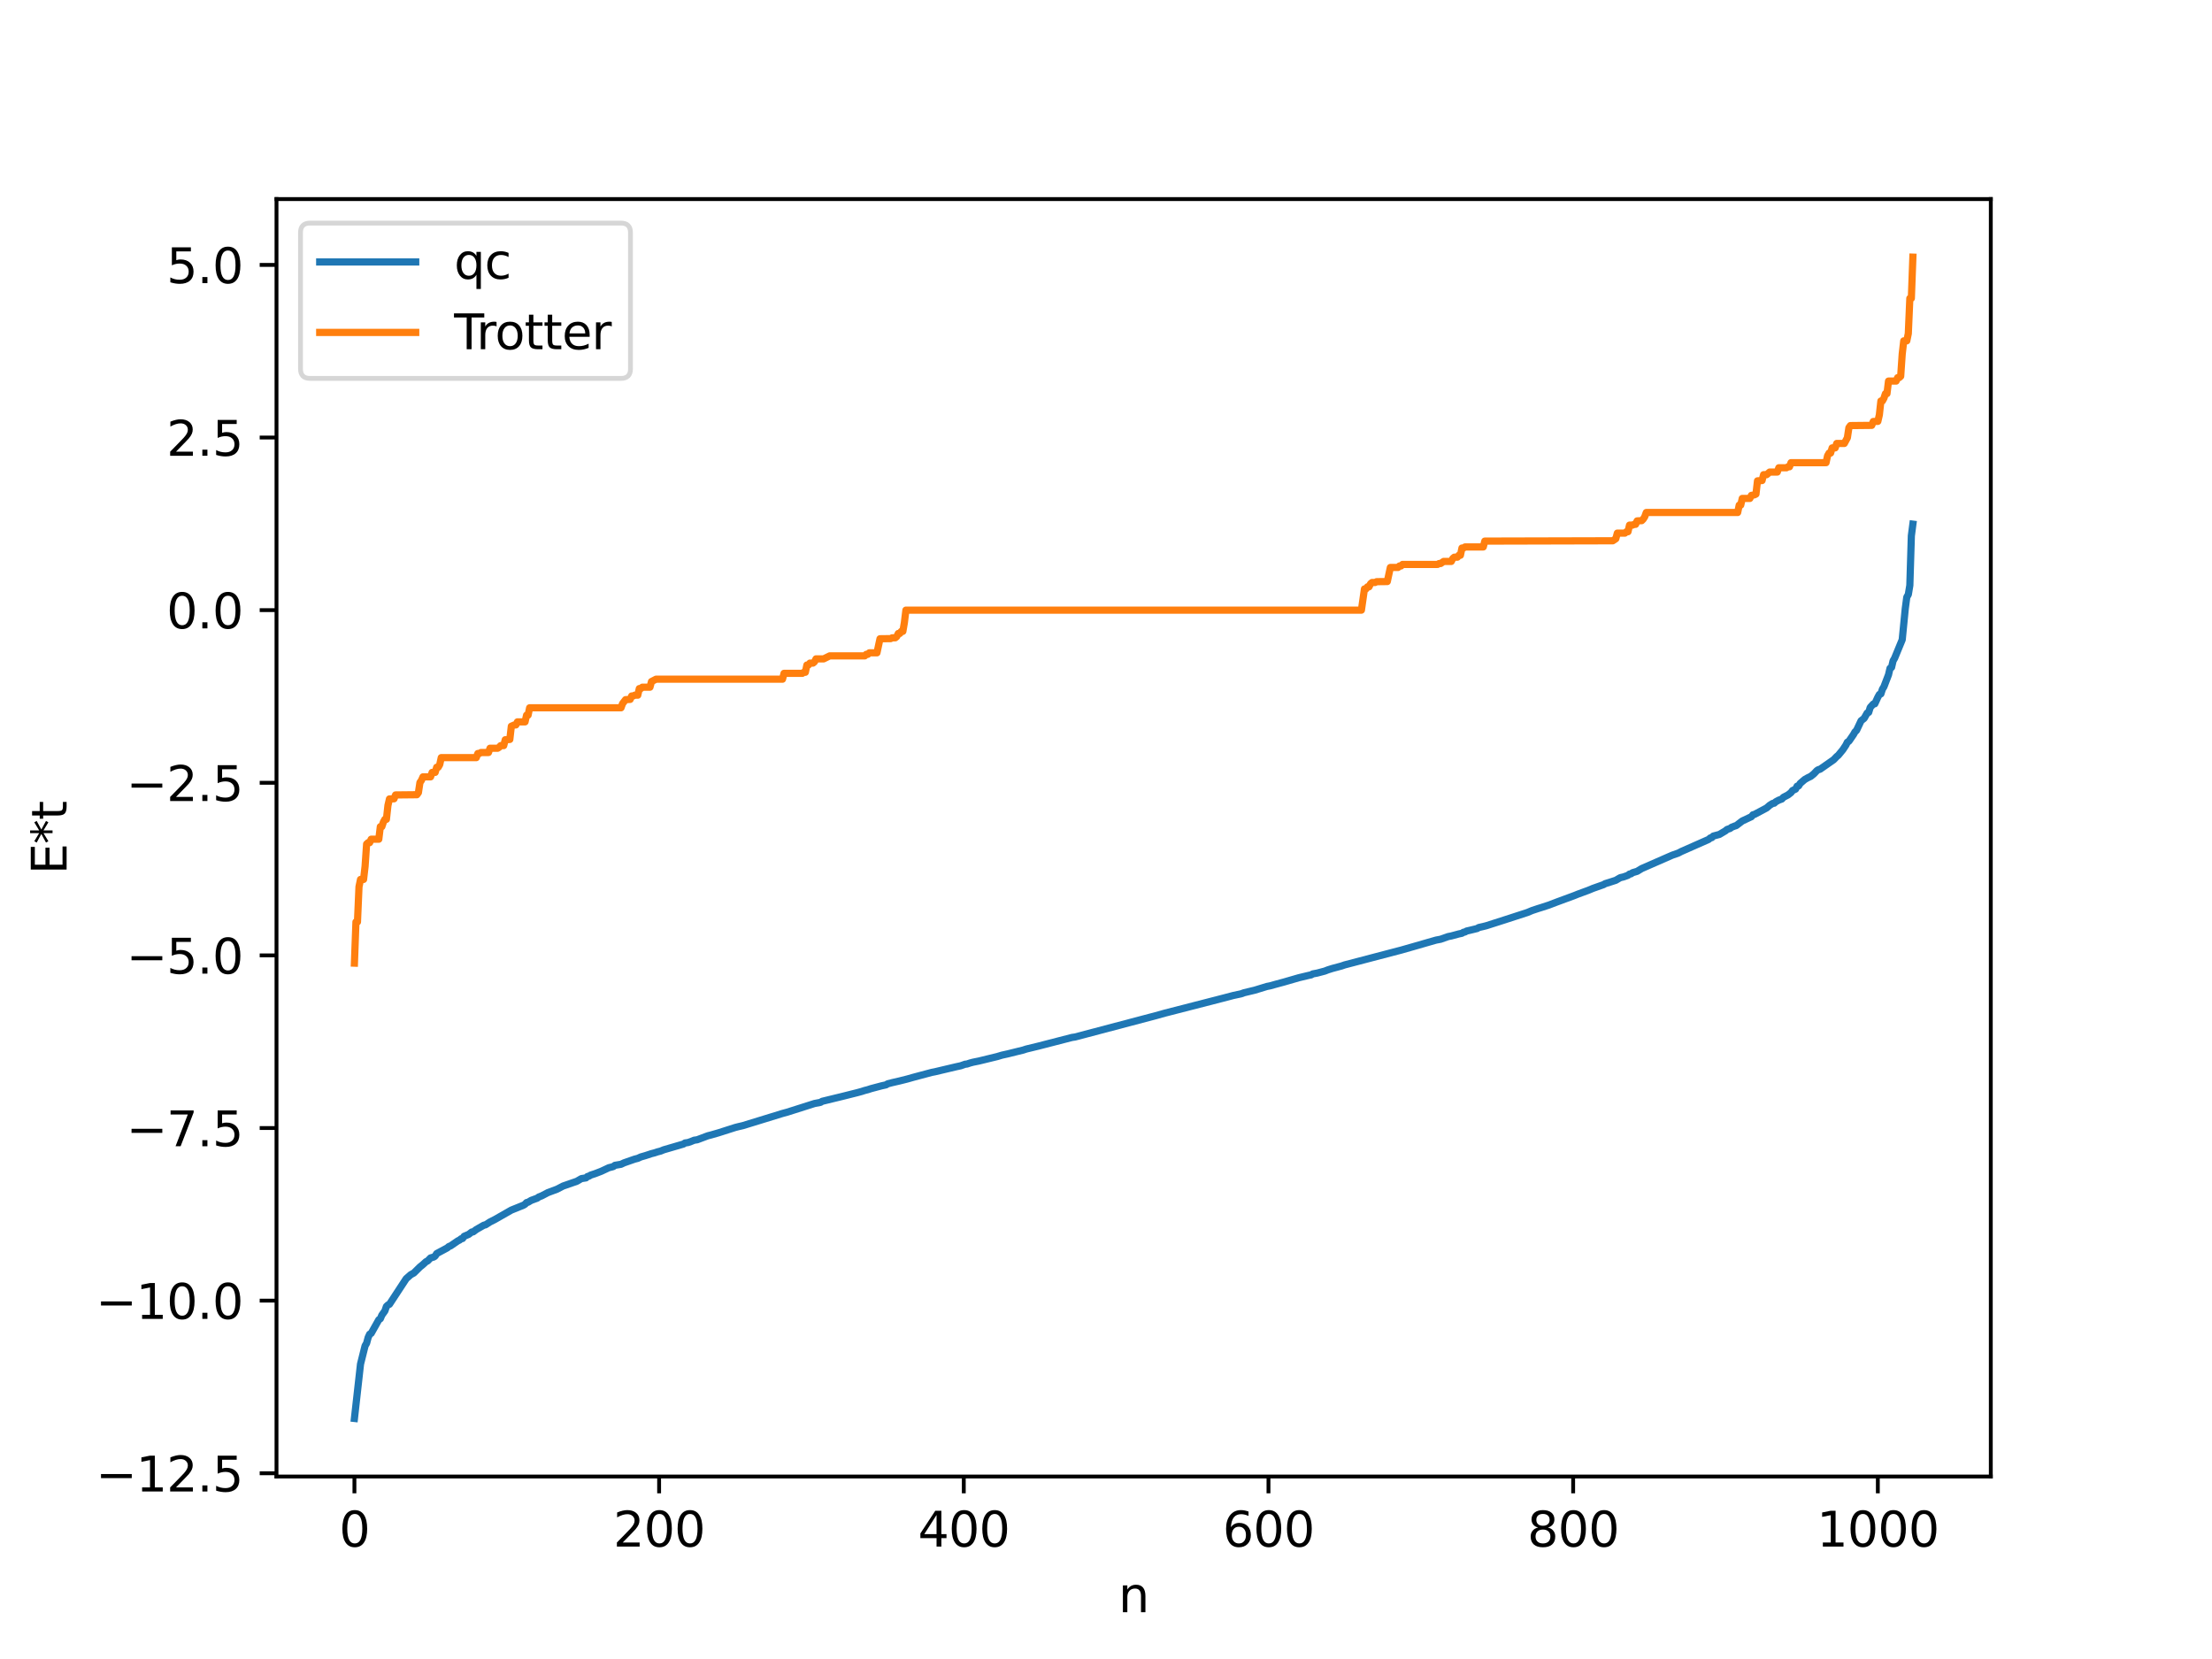 <?xml version="1.0" encoding="utf-8" standalone="no"?>
<!DOCTYPE svg PUBLIC "-//W3C//DTD SVG 1.1//EN"
  "http://www.w3.org/Graphics/SVG/1.1/DTD/svg11.dtd">
<svg xmlns:xlink="http://www.w3.org/1999/xlink" width="460.8pt" height="345.6pt" viewBox="0 0 460.8 345.6" xmlns="http://www.w3.org/2000/svg" version="1.1">
 <defs>
  <style type="text/css">*{stroke-linejoin: round; stroke-linecap: butt}</style>
 </defs>
 <g id="figure_1">
  <g id="patch_1">
   <path d="M 0 345.6 
L 460.8 345.6 
L 460.8 0 
L 0 0 
z
" style="fill: #ffffff"/>
  </g>
  <g id="axes_1">
   <g id="patch_2">
    <path d="M 57.6 307.584 
L 414.72 307.584 
L 414.72 41.472 
L 57.6 41.472 
z
" style="fill: #ffffff"/>
   </g>
   <g id="matplotlib.axis_1">
    <g id="xtick_1">
     <g id="line2d_1">
      <defs>
       <path id="mda1d41b1df" d="M 0 0 
L 0 3.5 
" style="stroke: #000000; stroke-width: 0.8"/>
      </defs>
      <g>
       <use xlink:href="#mda1d41b1df" x="73.833" y="307.584" style="stroke: #000000; stroke-width: 0.8"/>
      </g>
     </g>
     <g id="text_1">
      <!-- 0 -->
      <g transform="translate(70.651 322.182) scale(0.1 -0.1)">
       <defs>
        <path id="DejaVuSans-30" d="M 2034 4250 
Q 1547 4250 1301 3770 
Q 1056 3291 1056 2328 
Q 1056 1369 1301 889 
Q 1547 409 2034 409 
Q 2525 409 2770 889 
Q 3016 1369 3016 2328 
Q 3016 3291 2770 3770 
Q 2525 4250 2034 4250 
z
M 2034 4750 
Q 2819 4750 3233 4129 
Q 3647 3509 3647 2328 
Q 3647 1150 3233 529 
Q 2819 -91 2034 -91 
Q 1250 -91 836 529 
Q 422 1150 422 2328 
Q 422 3509 836 4129 
Q 1250 4750 2034 4750 
z
" transform="scale(0.016)"/>
       </defs>
       <use xlink:href="#DejaVuSans-30"/>
      </g>
     </g>
    </g>
    <g id="xtick_2">
     <g id="line2d_2">
      <g>
       <use xlink:href="#mda1d41b1df" x="137.304" y="307.584" style="stroke: #000000; stroke-width: 0.8"/>
      </g>
     </g>
     <g id="text_2">
      <!-- 200 -->
      <g transform="translate(127.76 322.182) scale(0.1 -0.1)">
       <defs>
        <path id="DejaVuSans-32" d="M 1228 531 
L 3431 531 
L 3431 0 
L 469 0 
L 469 531 
Q 828 903 1448 1529 
Q 2069 2156 2228 2338 
Q 2531 2678 2651 2914 
Q 2772 3150 2772 3378 
Q 2772 3750 2511 3984 
Q 2250 4219 1831 4219 
Q 1534 4219 1204 4116 
Q 875 4013 500 3803 
L 500 4441 
Q 881 4594 1212 4672 
Q 1544 4750 1819 4750 
Q 2544 4750 2975 4387 
Q 3406 4025 3406 3419 
Q 3406 3131 3298 2873 
Q 3191 2616 2906 2266 
Q 2828 2175 2409 1742 
Q 1991 1309 1228 531 
z
" transform="scale(0.016)"/>
       </defs>
       <use xlink:href="#DejaVuSans-32"/>
       <use xlink:href="#DejaVuSans-30" x="63.623"/>
       <use xlink:href="#DejaVuSans-30" x="127.246"/>
      </g>
     </g>
    </g>
    <g id="xtick_3">
     <g id="line2d_3">
      <g>
       <use xlink:href="#mda1d41b1df" x="200.775" y="307.584" style="stroke: #000000; stroke-width: 0.8"/>
      </g>
     </g>
     <g id="text_3">
      <!-- 400 -->
      <g transform="translate(191.231 322.182) scale(0.1 -0.1)">
       <defs>
        <path id="DejaVuSans-34" d="M 2419 4116 
L 825 1625 
L 2419 1625 
L 2419 4116 
z
M 2253 4666 
L 3047 4666 
L 3047 1625 
L 3713 1625 
L 3713 1100 
L 3047 1100 
L 3047 0 
L 2419 0 
L 2419 1100 
L 313 1100 
L 313 1709 
L 2253 4666 
z
" transform="scale(0.016)"/>
       </defs>
       <use xlink:href="#DejaVuSans-34"/>
       <use xlink:href="#DejaVuSans-30" x="63.623"/>
       <use xlink:href="#DejaVuSans-30" x="127.246"/>
      </g>
     </g>
    </g>
    <g id="xtick_4">
     <g id="line2d_4">
      <g>
       <use xlink:href="#mda1d41b1df" x="264.246" y="307.584" style="stroke: #000000; stroke-width: 0.8"/>
      </g>
     </g>
     <g id="text_4">
      <!-- 600 -->
      <g transform="translate(254.702 322.182) scale(0.1 -0.1)">
       <defs>
        <path id="DejaVuSans-36" d="M 2113 2584 
Q 1688 2584 1439 2293 
Q 1191 2003 1191 1497 
Q 1191 994 1439 701 
Q 1688 409 2113 409 
Q 2538 409 2786 701 
Q 3034 994 3034 1497 
Q 3034 2003 2786 2293 
Q 2538 2584 2113 2584 
z
M 3366 4563 
L 3366 3988 
Q 3128 4100 2886 4159 
Q 2644 4219 2406 4219 
Q 1781 4219 1451 3797 
Q 1122 3375 1075 2522 
Q 1259 2794 1537 2939 
Q 1816 3084 2150 3084 
Q 2853 3084 3261 2657 
Q 3669 2231 3669 1497 
Q 3669 778 3244 343 
Q 2819 -91 2113 -91 
Q 1303 -91 875 529 
Q 447 1150 447 2328 
Q 447 3434 972 4092 
Q 1497 4750 2381 4750 
Q 2619 4750 2861 4703 
Q 3103 4656 3366 4563 
z
" transform="scale(0.016)"/>
       </defs>
       <use xlink:href="#DejaVuSans-36"/>
       <use xlink:href="#DejaVuSans-30" x="63.623"/>
       <use xlink:href="#DejaVuSans-30" x="127.246"/>
      </g>
     </g>
    </g>
    <g id="xtick_5">
     <g id="line2d_5">
      <g>
       <use xlink:href="#mda1d41b1df" x="327.717" y="307.584" style="stroke: #000000; stroke-width: 0.8"/>
      </g>
     </g>
     <g id="text_5">
      <!-- 800 -->
      <g transform="translate(318.173 322.182) scale(0.1 -0.1)">
       <defs>
        <path id="DejaVuSans-38" d="M 2034 2216 
Q 1584 2216 1326 1975 
Q 1069 1734 1069 1313 
Q 1069 891 1326 650 
Q 1584 409 2034 409 
Q 2484 409 2743 651 
Q 3003 894 3003 1313 
Q 3003 1734 2745 1975 
Q 2488 2216 2034 2216 
z
M 1403 2484 
Q 997 2584 770 2862 
Q 544 3141 544 3541 
Q 544 4100 942 4425 
Q 1341 4750 2034 4750 
Q 2731 4750 3128 4425 
Q 3525 4100 3525 3541 
Q 3525 3141 3298 2862 
Q 3072 2584 2669 2484 
Q 3125 2378 3379 2068 
Q 3634 1759 3634 1313 
Q 3634 634 3220 271 
Q 2806 -91 2034 -91 
Q 1263 -91 848 271 
Q 434 634 434 1313 
Q 434 1759 690 2068 
Q 947 2378 1403 2484 
z
M 1172 3481 
Q 1172 3119 1398 2916 
Q 1625 2713 2034 2713 
Q 2441 2713 2670 2916 
Q 2900 3119 2900 3481 
Q 2900 3844 2670 4047 
Q 2441 4250 2034 4250 
Q 1625 4250 1398 4047 
Q 1172 3844 1172 3481 
z
" transform="scale(0.016)"/>
       </defs>
       <use xlink:href="#DejaVuSans-38"/>
       <use xlink:href="#DejaVuSans-30" x="63.623"/>
       <use xlink:href="#DejaVuSans-30" x="127.246"/>
      </g>
     </g>
    </g>
    <g id="xtick_6">
     <g id="line2d_6">
      <g>
       <use xlink:href="#mda1d41b1df" x="391.188" y="307.584" style="stroke: #000000; stroke-width: 0.8"/>
      </g>
     </g>
     <g id="text_6">
      <!-- 1000 -->
      <g transform="translate(378.463 322.182) scale(0.1 -0.1)">
       <defs>
        <path id="DejaVuSans-31" d="M 794 531 
L 1825 531 
L 1825 4091 
L 703 3866 
L 703 4441 
L 1819 4666 
L 2450 4666 
L 2450 531 
L 3481 531 
L 3481 0 
L 794 0 
L 794 531 
z
" transform="scale(0.016)"/>
       </defs>
       <use xlink:href="#DejaVuSans-31"/>
       <use xlink:href="#DejaVuSans-30" x="63.623"/>
       <use xlink:href="#DejaVuSans-30" x="127.246"/>
       <use xlink:href="#DejaVuSans-30" x="190.869"/>
      </g>
     </g>
    </g>
    <g id="text_7">
     <!-- n -->
     <g transform="translate(232.991 335.861) scale(0.1 -0.1)">
      <defs>
       <path id="DejaVuSans-6e" d="M 3513 2113 
L 3513 0 
L 2938 0 
L 2938 2094 
Q 2938 2591 2744 2837 
Q 2550 3084 2163 3084 
Q 1697 3084 1428 2787 
Q 1159 2491 1159 1978 
L 1159 0 
L 581 0 
L 581 3500 
L 1159 3500 
L 1159 2956 
Q 1366 3272 1645 3428 
Q 1925 3584 2291 3584 
Q 2894 3584 3203 3211 
Q 3513 2838 3513 2113 
z
" transform="scale(0.016)"/>
      </defs>
      <use xlink:href="#DejaVuSans-6e"/>
     </g>
    </g>
   </g>
   <g id="matplotlib.axis_2">
    <g id="ytick_1">
     <g id="line2d_7">
      <defs>
       <path id="ma4bb442c04" d="M 0 0 
L -3.5 0 
" style="stroke: #000000; stroke-width: 0.8"/>
      </defs>
      <g>
       <use xlink:href="#ma4bb442c04" x="57.6" y="306.906" style="stroke: #000000; stroke-width: 0.8"/>
      </g>
     </g>
     <g id="text_8">
      <!-- −12.5 -->
      <g transform="translate(19.955 310.705) scale(0.1 -0.1)">
       <defs>
        <path id="DejaVuSans-2212" d="M 678 2272 
L 4684 2272 
L 4684 1741 
L 678 1741 
L 678 2272 
z
" transform="scale(0.016)"/>
        <path id="DejaVuSans-2e" d="M 684 794 
L 1344 794 
L 1344 0 
L 684 0 
L 684 794 
z
" transform="scale(0.016)"/>
        <path id="DejaVuSans-35" d="M 691 4666 
L 3169 4666 
L 3169 4134 
L 1269 4134 
L 1269 2991 
Q 1406 3038 1543 3061 
Q 1681 3084 1819 3084 
Q 2600 3084 3056 2656 
Q 3513 2228 3513 1497 
Q 3513 744 3044 326 
Q 2575 -91 1722 -91 
Q 1428 -91 1123 -41 
Q 819 9 494 109 
L 494 744 
Q 775 591 1075 516 
Q 1375 441 1709 441 
Q 2250 441 2565 725 
Q 2881 1009 2881 1497 
Q 2881 1984 2565 2268 
Q 2250 2553 1709 2553 
Q 1456 2553 1204 2497 
Q 953 2441 691 2322 
L 691 4666 
z
" transform="scale(0.016)"/>
       </defs>
       <use xlink:href="#DejaVuSans-2212"/>
       <use xlink:href="#DejaVuSans-31" x="83.789"/>
       <use xlink:href="#DejaVuSans-32" x="147.412"/>
       <use xlink:href="#DejaVuSans-2e" x="211.035"/>
       <use xlink:href="#DejaVuSans-35" x="242.822"/>
      </g>
     </g>
    </g>
    <g id="ytick_2">
     <g id="line2d_8">
      <g>
       <use xlink:href="#ma4bb442c04" x="57.6" y="270.946" style="stroke: #000000; stroke-width: 0.8"/>
      </g>
     </g>
     <g id="text_9">
      <!-- −10.0 -->
      <g transform="translate(19.955 274.745) scale(0.1 -0.1)">
       <use xlink:href="#DejaVuSans-2212"/>
       <use xlink:href="#DejaVuSans-31" x="83.789"/>
       <use xlink:href="#DejaVuSans-30" x="147.412"/>
       <use xlink:href="#DejaVuSans-2e" x="211.035"/>
       <use xlink:href="#DejaVuSans-30" x="242.822"/>
      </g>
     </g>
    </g>
    <g id="ytick_3">
     <g id="line2d_9">
      <g>
       <use xlink:href="#ma4bb442c04" x="57.6" y="234.986" style="stroke: #000000; stroke-width: 0.8"/>
      </g>
     </g>
     <g id="text_10">
      <!-- −7.5 -->
      <g transform="translate(26.317 238.785) scale(0.1 -0.1)">
       <defs>
        <path id="DejaVuSans-37" d="M 525 4666 
L 3525 4666 
L 3525 4397 
L 1831 0 
L 1172 0 
L 2766 4134 
L 525 4134 
L 525 4666 
z
" transform="scale(0.016)"/>
       </defs>
       <use xlink:href="#DejaVuSans-2212"/>
       <use xlink:href="#DejaVuSans-37" x="83.789"/>
       <use xlink:href="#DejaVuSans-2e" x="147.412"/>
       <use xlink:href="#DejaVuSans-35" x="179.199"/>
      </g>
     </g>
    </g>
    <g id="ytick_4">
     <g id="line2d_10">
      <g>
       <use xlink:href="#ma4bb442c04" x="57.6" y="199.026" style="stroke: #000000; stroke-width: 0.8"/>
      </g>
     </g>
     <g id="text_11">
      <!-- −5.0 -->
      <g transform="translate(26.317 202.825) scale(0.1 -0.1)">
       <use xlink:href="#DejaVuSans-2212"/>
       <use xlink:href="#DejaVuSans-35" x="83.789"/>
       <use xlink:href="#DejaVuSans-2e" x="147.412"/>
       <use xlink:href="#DejaVuSans-30" x="179.199"/>
      </g>
     </g>
    </g>
    <g id="ytick_5">
     <g id="line2d_11">
      <g>
       <use xlink:href="#ma4bb442c04" x="57.6" y="163.065" style="stroke: #000000; stroke-width: 0.8"/>
      </g>
     </g>
     <g id="text_12">
      <!-- −2.5 -->
      <g transform="translate(26.317 166.865) scale(0.1 -0.1)">
       <use xlink:href="#DejaVuSans-2212"/>
       <use xlink:href="#DejaVuSans-32" x="83.789"/>
       <use xlink:href="#DejaVuSans-2e" x="147.412"/>
       <use xlink:href="#DejaVuSans-35" x="179.199"/>
      </g>
     </g>
    </g>
    <g id="ytick_6">
     <g id="line2d_12">
      <g>
       <use xlink:href="#ma4bb442c04" x="57.6" y="127.105" style="stroke: #000000; stroke-width: 0.8"/>
      </g>
     </g>
     <g id="text_13">
      <!-- 0.0 -->
      <g transform="translate(34.697 130.904) scale(0.1 -0.1)">
       <use xlink:href="#DejaVuSans-30"/>
       <use xlink:href="#DejaVuSans-2e" x="63.623"/>
       <use xlink:href="#DejaVuSans-30" x="95.41"/>
      </g>
     </g>
    </g>
    <g id="ytick_7">
     <g id="line2d_13">
      <g>
       <use xlink:href="#ma4bb442c04" x="57.6" y="91.145" style="stroke: #000000; stroke-width: 0.8"/>
      </g>
     </g>
     <g id="text_14">
      <!-- 2.5 -->
      <g transform="translate(34.697 94.944) scale(0.1 -0.1)">
       <use xlink:href="#DejaVuSans-32"/>
       <use xlink:href="#DejaVuSans-2e" x="63.623"/>
       <use xlink:href="#DejaVuSans-35" x="95.41"/>
      </g>
     </g>
    </g>
    <g id="ytick_8">
     <g id="line2d_14">
      <g>
       <use xlink:href="#ma4bb442c04" x="57.6" y="55.185" style="stroke: #000000; stroke-width: 0.8"/>
      </g>
     </g>
     <g id="text_15">
      <!-- 5.0 -->
      <g transform="translate(34.697 58.984) scale(0.1 -0.1)">
       <use xlink:href="#DejaVuSans-35"/>
       <use xlink:href="#DejaVuSans-2e" x="63.623"/>
       <use xlink:href="#DejaVuSans-30" x="95.41"/>
      </g>
     </g>
    </g>
    <g id="text_16">
     <!-- E*t -->
     <g transform="translate(13.875 182.148) rotate(-90) scale(0.1 -0.1)">
      <defs>
       <path id="DejaVuSans-45" d="M 628 4666 
L 3578 4666 
L 3578 4134 
L 1259 4134 
L 1259 2753 
L 3481 2753 
L 3481 2222 
L 1259 2222 
L 1259 531 
L 3634 531 
L 3634 0 
L 628 0 
L 628 4666 
z
" transform="scale(0.016)"/>
       <path id="DejaVuSans-2a" d="M 3009 3897 
L 1888 3291 
L 3009 2681 
L 2828 2375 
L 1778 3009 
L 1778 1831 
L 1422 1831 
L 1422 3009 
L 372 2375 
L 191 2681 
L 1313 3291 
L 191 3897 
L 372 4206 
L 1422 3572 
L 1422 4750 
L 1778 4750 
L 1778 3572 
L 2828 4206 
L 3009 3897 
z
" transform="scale(0.016)"/>
       <path id="DejaVuSans-74" d="M 1172 4494 
L 1172 3500 
L 2356 3500 
L 2356 3053 
L 1172 3053 
L 1172 1153 
Q 1172 725 1289 603 
Q 1406 481 1766 481 
L 2356 481 
L 2356 0 
L 1766 0 
Q 1100 0 847 248 
Q 594 497 594 1153 
L 594 3053 
L 172 3053 
L 172 3500 
L 594 3500 
L 594 4494 
L 1172 4494 
z
" transform="scale(0.016)"/>
      </defs>
      <use xlink:href="#DejaVuSans-45"/>
      <use xlink:href="#DejaVuSans-2a" x="63.184"/>
      <use xlink:href="#DejaVuSans-74" x="113.184"/>
     </g>
    </g>
   </g>
   <g id="line2d_15">
    <path d="M 73.833 295.488 
L 75.102 284.163 
L 76.054 280.353 
L 76.372 279.817 
L 76.689 278.631 
L 77.006 277.932 
L 77.324 277.758 
L 78.91 274.933 
L 79.228 274.72 
L 79.545 273.971 
L 80.18 273.087 
L 80.497 272.157 
L 80.815 271.851 
L 81.132 271.701 
L 84.623 266.37 
L 85.575 265.535 
L 86.21 265.188 
L 87.479 263.934 
L 88.114 263.419 
L 88.748 262.832 
L 89.066 262.692 
L 89.7 262.046 
L 90.335 261.871 
L 90.653 261.655 
L 90.97 261.145 
L 93.191 259.95 
L 93.509 259.662 
L 93.826 259.564 
L 95.413 258.477 
L 95.73 258.335 
L 96.048 258.065 
L 96.365 258.003 
L 96.682 257.545 
L 97.634 257.144 
L 98.269 256.656 
L 98.586 256.61 
L 99.221 256.133 
L 100.808 255.223 
L 101.125 255.166 
L 102.077 254.554 
L 103.029 254.078 
L 106.52 252.084 
L 109.059 251.06 
L 109.377 250.865 
L 109.694 250.516 
L 110.011 250.446 
L 110.646 250.065 
L 111.915 249.598 
L 112.233 249.36 
L 112.867 249.107 
L 114.137 248.44 
L 116.041 247.731 
L 117.31 247.071 
L 120.167 246.08 
L 121.119 245.524 
L 122.071 245.376 
L 122.388 245.083 
L 122.705 245.015 
L 123.023 244.804 
L 123.975 244.492 
L 125.244 244.003 
L 126.831 243.259 
L 127.466 243.102 
L 127.783 243.006 
L 128.1 242.759 
L 129.37 242.542 
L 130.005 242.24 
L 132.226 241.464 
L 132.861 241.305 
L 133.496 241.012 
L 134.448 240.74 
L 135.717 240.322 
L 136.352 240.162 
L 136.986 239.95 
L 137.621 239.79 
L 138.256 239.527 
L 142.381 238.323 
L 142.699 238.105 
L 143.334 238.012 
L 143.968 237.789 
L 144.603 237.528 
L 145.238 237.436 
L 147.459 236.602 
L 148.094 236.444 
L 149.681 235.986 
L 153.172 234.871 
L 153.806 234.709 
L 154.758 234.488 
L 163.01 231.951 
L 163.962 231.695 
L 169.674 229.881 
L 170.943 229.636 
L 171.261 229.426 
L 175.386 228.423 
L 178.56 227.628 
L 179.512 227.368 
L 180.147 227.162 
L 180.781 227.002 
L 181.416 226.791 
L 183.638 226.202 
L 184.59 225.992 
L 184.907 225.782 
L 185.859 225.535 
L 187.446 225.17 
L 189.033 224.77 
L 190.302 224.41 
L 194.11 223.396 
L 194.745 223.274 
L 199.188 222.226 
L 200.14 222.021 
L 201.092 221.686 
L 201.41 221.665 
L 202.044 221.453 
L 202.679 221.282 
L 203.948 221.025 
L 207.757 220.098 
L 208.709 219.812 
L 209.978 219.53 
L 211.882 219.058 
L 213.152 218.748 
L 213.786 218.537 
L 216.325 217.922 
L 223.307 216.121 
L 223.942 216.028 
L 240.762 211.587 
L 242.666 211.055 
L 254.725 207.955 
L 256.947 207.371 
L 258.534 207.033 
L 259.168 206.803 
L 261.39 206.271 
L 263.929 205.494 
L 264.563 205.372 
L 265.833 205.018 
L 267.42 204.591 
L 270.593 203.673 
L 272.815 203.144 
L 273.132 203.094 
L 273.449 202.887 
L 274.401 202.709 
L 275.988 202.289 
L 276.623 202.04 
L 277.575 201.741 
L 278.844 201.402 
L 279.479 201.23 
L 280.114 201.008 
L 291.221 198.098 
L 291.856 197.934 
L 295.029 197.027 
L 297.568 196.295 
L 299.155 195.84 
L 300.107 195.661 
L 301.694 195.103 
L 302.329 194.979 
L 303.915 194.551 
L 304.55 194.419 
L 304.867 194.204 
L 305.185 194.159 
L 305.502 193.956 
L 306.137 193.812 
L 307.724 193.428 
L 308.041 193.222 
L 308.993 193.006 
L 309.628 192.846 
L 313.436 191.628 
L 318.196 190.084 
L 319.148 189.685 
L 320.418 189.262 
L 321.053 189.066 
L 322.639 188.551 
L 324.226 187.944 
L 328.034 186.538 
L 328.669 186.278 
L 330.891 185.461 
L 331.843 185.064 
L 334.064 184.279 
L 334.381 184.085 
L 335.334 183.789 
L 336.603 183.379 
L 337.238 183.003 
L 337.555 182.828 
L 338.19 182.681 
L 338.824 182.458 
L 339.142 182.338 
L 339.459 182.083 
L 339.777 182.032 
L 340.094 181.798 
L 341.046 181.515 
L 341.998 180.937 
L 348.345 178.157 
L 349.615 177.713 
L 350.249 177.382 
L 355.962 174.858 
L 356.279 174.56 
L 356.596 174.497 
L 356.914 174.167 
L 358.183 173.829 
L 359.453 173.076 
L 359.77 172.794 
L 360.405 172.585 
L 360.722 172.335 
L 361.357 172.083 
L 361.674 171.996 
L 362.943 171.028 
L 364.53 170.28 
L 364.848 170.135 
L 365.165 169.735 
L 365.482 169.662 
L 367.069 168.82 
L 368.021 168.31 
L 368.656 167.756 
L 369.291 167.358 
L 369.608 167.32 
L 369.925 167.025 
L 370.56 166.682 
L 371.195 166.449 
L 371.512 166.095 
L 372.464 165.603 
L 373.099 165.111 
L 373.416 164.685 
L 374.051 164.388 
L 374.368 163.777 
L 374.686 163.713 
L 375.003 163.203 
L 375.955 162.386 
L 376.59 162.025 
L 377.224 161.722 
L 377.859 161.204 
L 378.494 160.534 
L 378.811 160.326 
L 379.129 160.262 
L 381.985 158.267 
L 382.62 157.605 
L 382.937 157.352 
L 383.889 156.198 
L 384.524 155.24 
L 384.841 154.608 
L 385.158 154.417 
L 386.11 153.027 
L 386.428 152.458 
L 386.745 152.168 
L 387.697 150.144 
L 388.332 149.646 
L 388.967 148.533 
L 389.284 148.401 
L 389.601 147.369 
L 390.236 146.666 
L 390.553 146.618 
L 391.188 145.244 
L 391.505 144.669 
L 391.823 144.548 
L 392.14 143.572 
L 392.458 143.052 
L 393.41 140.568 
L 393.727 139.217 
L 394.044 139.033 
L 394.362 137.669 
L 394.679 137.122 
L 396.266 133.264 
L 396.9 126.803 
L 397.218 124.394 
L 397.535 123.854 
L 397.853 121.941 
L 398.17 111.622 
L 398.487 109.191 
L 398.487 109.191 
" clip-path="url(#p21357a056e)" style="fill: none; stroke: #1f77b4; stroke-width: 1.5; stroke-linecap: square"/>
   </g>
   <g id="line2d_16">
    <path d="M 73.833 200.642 
L 74.15 192.061 
L 74.467 192.061 
L 74.785 184.726 
L 75.102 183.203 
L 75.737 183.203 
L 76.054 180.458 
L 76.372 175.825 
L 76.689 175.541 
L 77.006 175.541 
L 77.324 174.824 
L 78.91 174.824 
L 79.228 172.21 
L 79.545 172.21 
L 79.862 171.264 
L 80.18 170.68 
L 80.497 170.68 
L 80.815 167.789 
L 81.132 166.429 
L 82.084 166.406 
L 82.401 165.6 
L 86.844 165.555 
L 87.162 165.114 
L 87.479 163.019 
L 87.796 162.556 
L 88.114 161.831 
L 89.7 161.831 
L 90.018 160.905 
L 90.653 160.905 
L 90.97 159.829 
L 91.287 159.829 
L 91.605 159.268 
L 91.922 157.826 
L 99.221 157.826 
L 99.539 156.967 
L 99.856 156.967 
L 100.173 156.764 
L 101.76 156.764 
L 102.077 155.873 
L 103.664 155.873 
L 103.981 155.673 
L 104.299 155.325 
L 104.934 155.325 
L 105.251 154.104 
L 106.203 154.042 
L 106.52 151.286 
L 107.155 151.014 
L 107.472 151.014 
L 107.79 150.379 
L 109.377 150.379 
L 109.694 148.986 
L 110.011 148.986 
L 110.329 147.447 
L 129.37 147.447 
L 129.687 146.573 
L 130.322 145.751 
L 131.274 145.698 
L 131.591 144.983 
L 131.909 144.983 
L 132.226 144.819 
L 132.861 144.819 
L 133.178 143.442 
L 133.496 143.442 
L 133.813 143.154 
L 135.4 143.154 
L 135.717 141.98 
L 136.669 141.489 
L 163.01 141.489 
L 163.327 140.271 
L 167.135 140.271 
L 167.453 140.048 
L 167.77 140.048 
L 168.087 138.539 
L 168.405 138.539 
L 168.722 138.137 
L 169.357 138.137 
L 169.674 137.877 
L 169.991 137.255 
L 171.578 137.255 
L 172.848 136.63 
L 180.147 136.63 
L 180.464 136.309 
L 180.781 136.309 
L 181.099 135.995 
L 182.686 135.995 
L 183.32 133.063 
L 185.542 133.037 
L 185.859 132.867 
L 186.494 132.867 
L 186.811 132.61 
L 187.129 131.965 
L 187.446 131.965 
L 187.763 131.528 
L 188.081 131.528 
L 188.398 129.705 
L 188.715 127.105 
L 283.605 127.105 
L 284.239 122.682 
L 284.557 122.682 
L 284.874 122.246 
L 285.191 122.246 
L 285.509 121.601 
L 285.826 121.344 
L 286.461 121.344 
L 286.778 121.173 
L 289 121.147 
L 289.634 118.215 
L 291.221 118.215 
L 291.539 117.901 
L 291.856 117.901 
L 292.173 117.581 
L 299.472 117.581 
L 299.79 117.395 
L 300.107 117.395 
L 300.742 116.956 
L 302.329 116.956 
L 302.646 116.334 
L 302.963 116.074 
L 303.598 116.074 
L 303.915 115.671 
L 304.233 115.671 
L 304.55 114.163 
L 304.867 114.163 
L 305.185 113.94 
L 308.993 113.94 
L 309.31 112.721 
L 335.968 112.654 
L 336.603 112.231 
L 336.92 111.057 
L 338.507 111.057 
L 338.824 110.768 
L 339.142 110.768 
L 339.459 109.391 
L 340.094 109.391 
L 340.411 109.228 
L 340.729 109.228 
L 341.046 108.512 
L 341.998 108.46 
L 342.315 108.142 
L 342.633 107.638 
L 342.95 106.763 
L 361.991 106.763 
L 362.309 105.224 
L 362.626 105.224 
L 362.943 103.831 
L 364.53 103.831 
L 364.848 103.197 
L 365.482 103.087 
L 365.8 102.924 
L 366.117 100.168 
L 367.069 100.107 
L 367.386 98.885 
L 368.021 98.885 
L 368.656 98.337 
L 370.243 98.337 
L 370.56 97.447 
L 372.147 97.447 
L 372.464 97.243 
L 372.781 97.243 
L 373.099 96.384 
L 380.398 96.384 
L 380.715 94.942 
L 381.033 94.382 
L 381.35 94.382 
L 381.667 93.305 
L 382.302 93.305 
L 382.62 92.379 
L 384.206 92.379 
L 384.841 91.191 
L 385.158 89.097 
L 385.476 88.656 
L 389.919 88.61 
L 390.236 87.805 
L 391.188 87.781 
L 391.505 86.421 
L 391.823 83.531 
L 392.14 83.531 
L 392.458 82.946 
L 392.775 82 
L 393.092 82 
L 393.41 79.386 
L 394.996 79.386 
L 395.314 78.669 
L 395.631 78.669 
L 395.948 78.385 
L 396.266 73.752 
L 396.583 71.008 
L 397.218 71.008 
L 397.535 69.484 
L 397.853 62.149 
L 398.17 62.149 
L 398.487 53.568 
L 398.487 53.568 
" clip-path="url(#p21357a056e)" style="fill: none; stroke: #ff7f0e; stroke-width: 1.5; stroke-linecap: square"/>
   </g>
   <g id="patch_3">
    <path d="M 57.6 307.584 
L 57.6 41.472 
" style="fill: none; stroke: #000000; stroke-width: 0.8; stroke-linejoin: miter; stroke-linecap: square"/>
   </g>
   <g id="patch_4">
    <path d="M 414.72 307.584 
L 414.72 41.472 
" style="fill: none; stroke: #000000; stroke-width: 0.8; stroke-linejoin: miter; stroke-linecap: square"/>
   </g>
   <g id="patch_5">
    <path d="M 57.6 307.584 
L 414.72 307.584 
" style="fill: none; stroke: #000000; stroke-width: 0.8; stroke-linejoin: miter; stroke-linecap: square"/>
   </g>
   <g id="patch_6">
    <path d="M 57.6 41.472 
L 414.72 41.472 
" style="fill: none; stroke: #000000; stroke-width: 0.8; stroke-linejoin: miter; stroke-linecap: square"/>
   </g>
   <g id="legend_1">
    <g id="patch_7">
     <path d="M 64.6 78.828 
L 129.342 78.828 
Q 131.342 78.828 131.342 76.828 
L 131.342 48.472 
Q 131.342 46.472 129.342 46.472 
L 64.6 46.472 
Q 62.6 46.472 62.6 48.472 
L 62.6 76.828 
Q 62.6 78.828 64.6 78.828 
z
" style="fill: #ffffff; opacity: 0.8; stroke: #cccccc; stroke-linejoin: miter"/>
    </g>
    <g id="line2d_17">
     <path d="M 66.6 54.57 
L 76.6 54.57 
L 86.6 54.57 
" style="fill: none; stroke: #1f77b4; stroke-width: 1.5; stroke-linecap: square"/>
    </g>
    <g id="text_17">
     <!-- qc -->
     <g transform="translate(94.6 58.07) scale(0.1 -0.1)">
      <defs>
       <path id="DejaVuSans-71" d="M 947 1747 
Q 947 1113 1208 752 
Q 1469 391 1925 391 
Q 2381 391 2643 752 
Q 2906 1113 2906 1747 
Q 2906 2381 2643 2742 
Q 2381 3103 1925 3103 
Q 1469 3103 1208 2742 
Q 947 2381 947 1747 
z
M 2906 525 
Q 2725 213 2448 61 
Q 2172 -91 1784 -91 
Q 1150 -91 751 415 
Q 353 922 353 1747 
Q 353 2572 751 3078 
Q 1150 3584 1784 3584 
Q 2172 3584 2448 3432 
Q 2725 3281 2906 2969 
L 2906 3500 
L 3481 3500 
L 3481 -1331 
L 2906 -1331 
L 2906 525 
z
" transform="scale(0.016)"/>
       <path id="DejaVuSans-63" d="M 3122 3366 
L 3122 2828 
Q 2878 2963 2633 3030 
Q 2388 3097 2138 3097 
Q 1578 3097 1268 2742 
Q 959 2388 959 1747 
Q 959 1106 1268 751 
Q 1578 397 2138 397 
Q 2388 397 2633 464 
Q 2878 531 3122 666 
L 3122 134 
Q 2881 22 2623 -34 
Q 2366 -91 2075 -91 
Q 1284 -91 818 406 
Q 353 903 353 1747 
Q 353 2603 823 3093 
Q 1294 3584 2113 3584 
Q 2378 3584 2631 3529 
Q 2884 3475 3122 3366 
z
" transform="scale(0.016)"/>
      </defs>
      <use xlink:href="#DejaVuSans-71"/>
      <use xlink:href="#DejaVuSans-63" x="63.477"/>
     </g>
    </g>
    <g id="line2d_18">
     <path d="M 66.6 69.249 
L 76.6 69.249 
L 86.6 69.249 
" style="fill: none; stroke: #ff7f0e; stroke-width: 1.5; stroke-linecap: square"/>
    </g>
    <g id="text_18">
     <!-- Trotter -->
     <g transform="translate(94.6 72.749) scale(0.1 -0.1)">
      <defs>
       <path id="DejaVuSans-54" d="M -19 4666 
L 3928 4666 
L 3928 4134 
L 2272 4134 
L 2272 0 
L 1638 0 
L 1638 4134 
L -19 4134 
L -19 4666 
z
" transform="scale(0.016)"/>
       <path id="DejaVuSans-72" d="M 2631 2963 
Q 2534 3019 2420 3045 
Q 2306 3072 2169 3072 
Q 1681 3072 1420 2755 
Q 1159 2438 1159 1844 
L 1159 0 
L 581 0 
L 581 3500 
L 1159 3500 
L 1159 2956 
Q 1341 3275 1631 3429 
Q 1922 3584 2338 3584 
Q 2397 3584 2469 3576 
Q 2541 3569 2628 3553 
L 2631 2963 
z
" transform="scale(0.016)"/>
       <path id="DejaVuSans-6f" d="M 1959 3097 
Q 1497 3097 1228 2736 
Q 959 2375 959 1747 
Q 959 1119 1226 758 
Q 1494 397 1959 397 
Q 2419 397 2687 759 
Q 2956 1122 2956 1747 
Q 2956 2369 2687 2733 
Q 2419 3097 1959 3097 
z
M 1959 3584 
Q 2709 3584 3137 3096 
Q 3566 2609 3566 1747 
Q 3566 888 3137 398 
Q 2709 -91 1959 -91 
Q 1206 -91 779 398 
Q 353 888 353 1747 
Q 353 2609 779 3096 
Q 1206 3584 1959 3584 
z
" transform="scale(0.016)"/>
       <path id="DejaVuSans-65" d="M 3597 1894 
L 3597 1613 
L 953 1613 
Q 991 1019 1311 708 
Q 1631 397 2203 397 
Q 2534 397 2845 478 
Q 3156 559 3463 722 
L 3463 178 
Q 3153 47 2828 -22 
Q 2503 -91 2169 -91 
Q 1331 -91 842 396 
Q 353 884 353 1716 
Q 353 2575 817 3079 
Q 1281 3584 2069 3584 
Q 2775 3584 3186 3129 
Q 3597 2675 3597 1894 
z
M 3022 2063 
Q 3016 2534 2758 2815 
Q 2500 3097 2075 3097 
Q 1594 3097 1305 2825 
Q 1016 2553 972 2059 
L 3022 2063 
z
" transform="scale(0.016)"/>
      </defs>
      <use xlink:href="#DejaVuSans-54"/>
      <use xlink:href="#DejaVuSans-72" x="46.334"/>
      <use xlink:href="#DejaVuSans-6f" x="85.197"/>
      <use xlink:href="#DejaVuSans-74" x="146.379"/>
      <use xlink:href="#DejaVuSans-74" x="185.588"/>
      <use xlink:href="#DejaVuSans-65" x="224.797"/>
      <use xlink:href="#DejaVuSans-72" x="286.32"/>
     </g>
    </g>
   </g>
  </g>
 </g>
 <defs>
  <clipPath id="p21357a056e">
   <rect x="57.6" y="41.472" width="357.12" height="266.112"/>
  </clipPath>
 </defs>
</svg>
